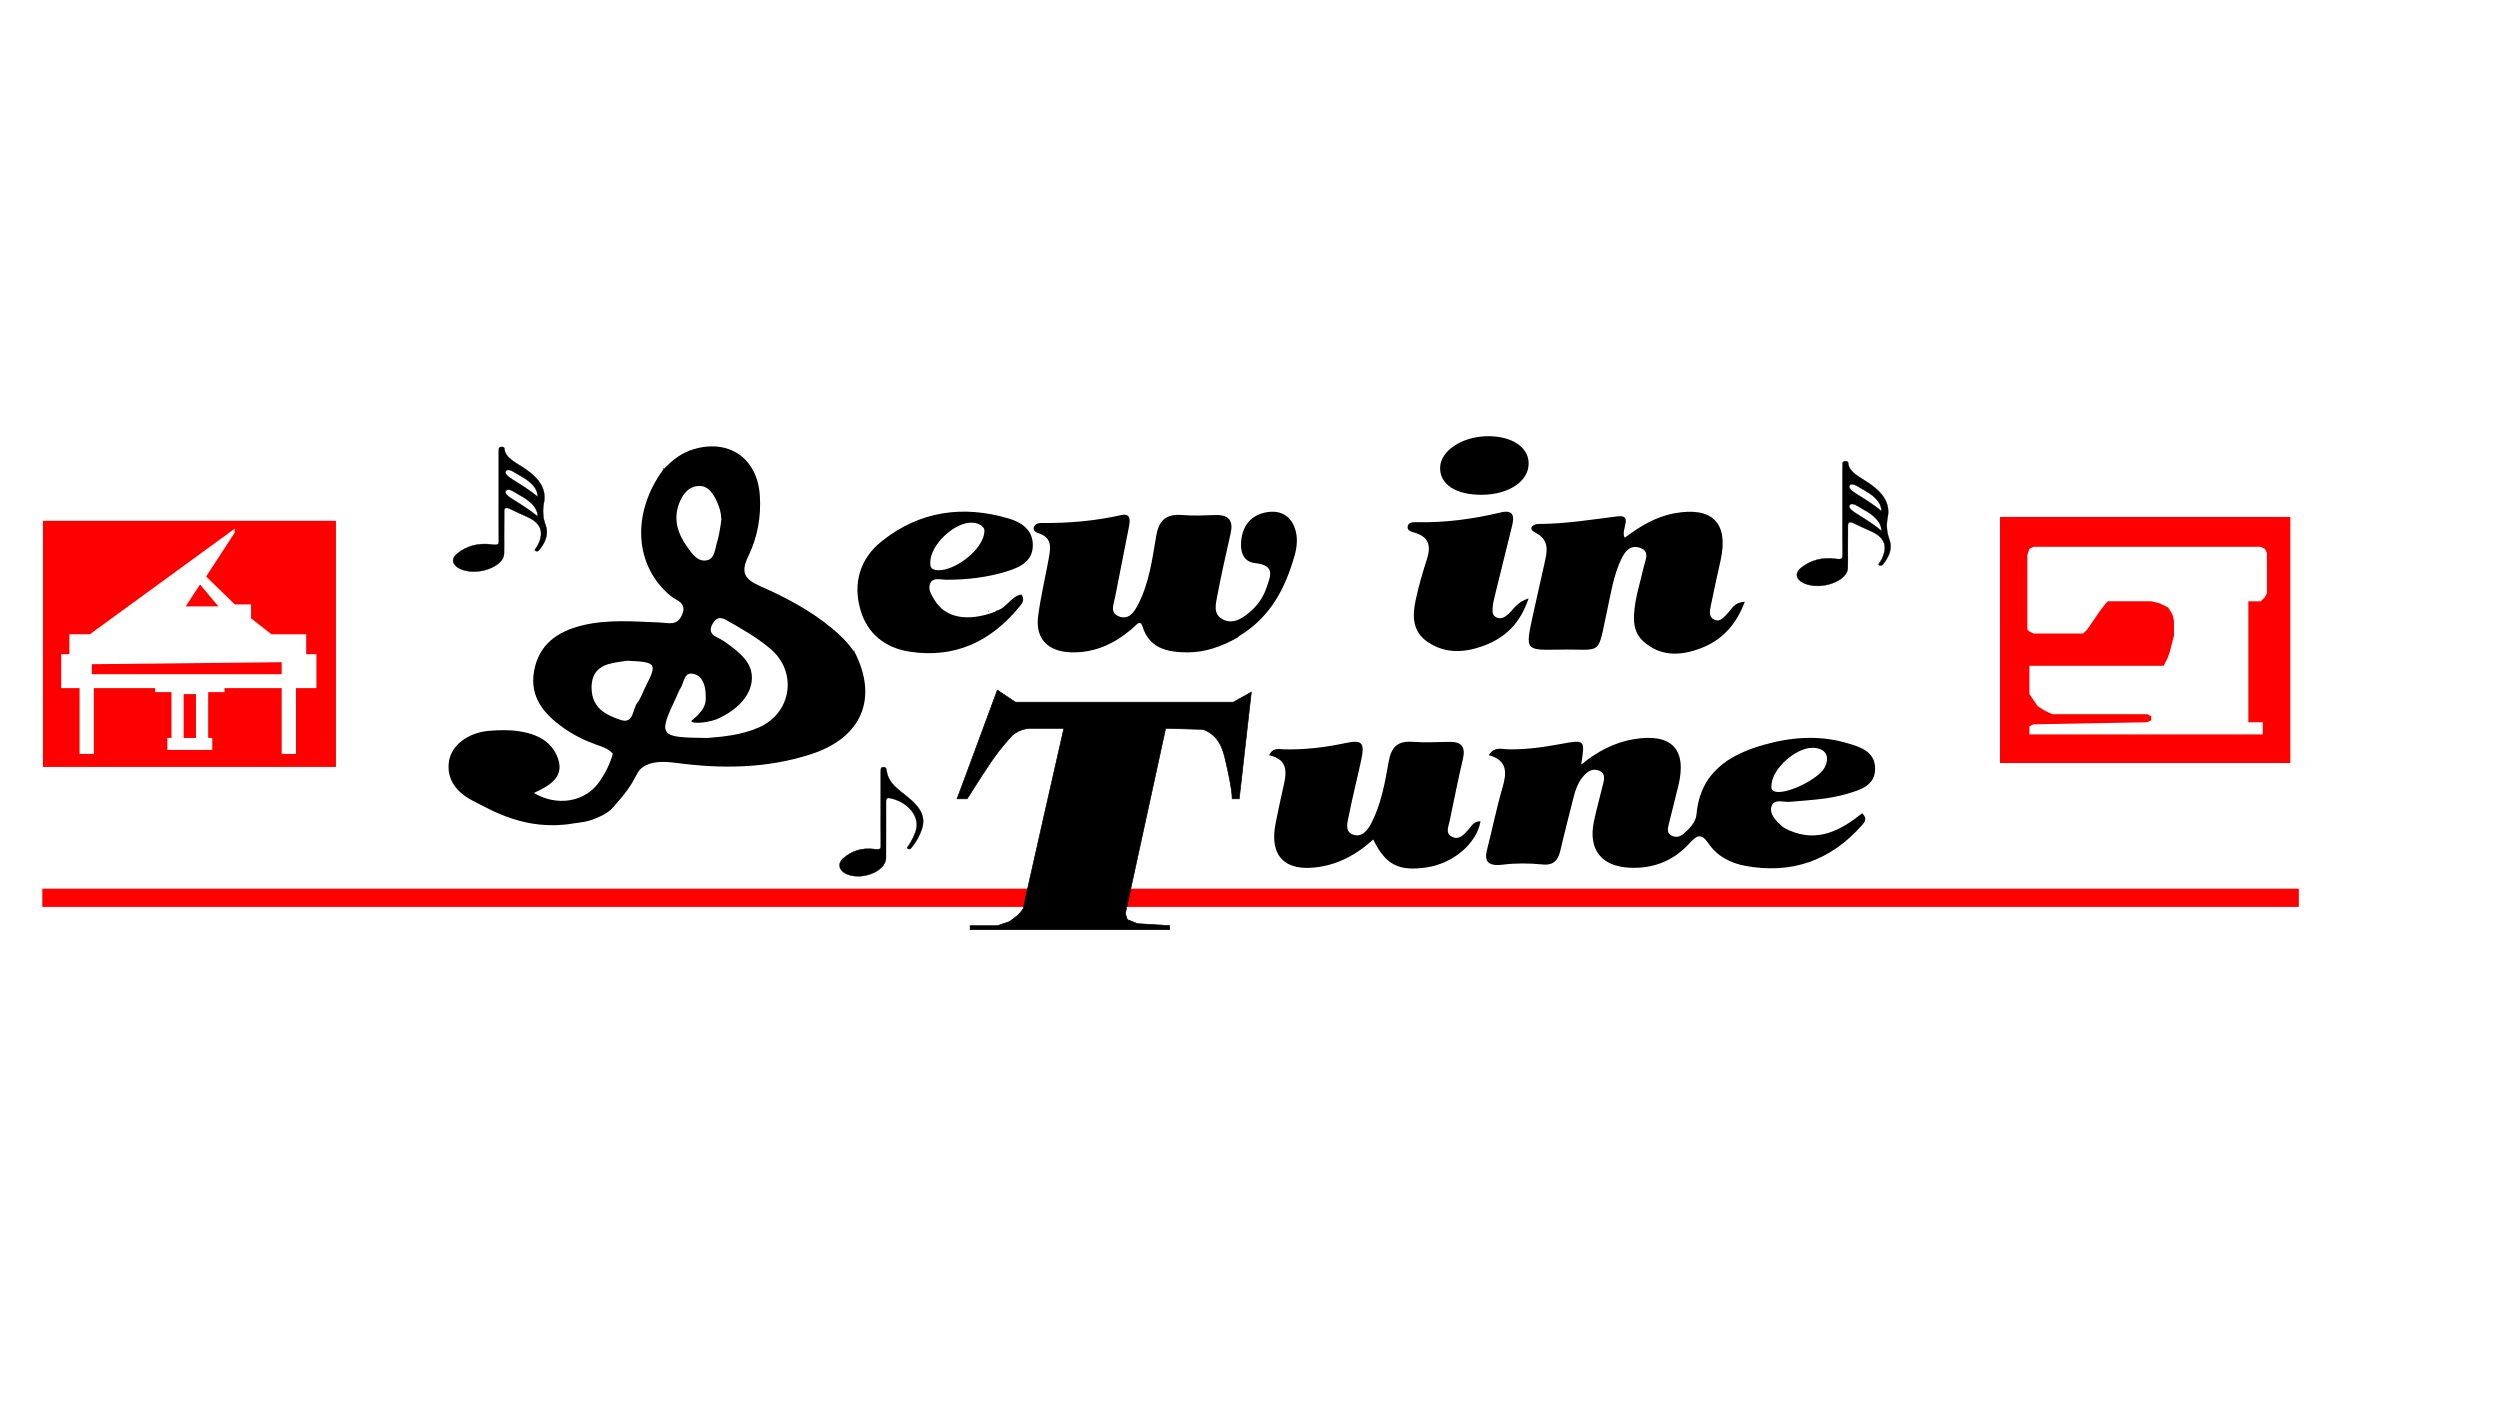 <?xml version="1.0" encoding="utf-8"?>
<!-- Generator: Adobe Illustrator 23.0.1, SVG Export Plug-In . SVG Version: 6.00 Build 0)  -->
<svg version="1.0" id="Layer_1" xmlns="http://www.w3.org/2000/svg" xmlns:xlink="http://www.w3.org/1999/xlink" x="0px" y="0px"
	 viewBox="0 0 1920 1080" style="enable-background:new 0 0 1920 1080;" xml:space="preserve">
<style type="text/css">
	.st0{fill-rule:evenodd;clip-rule:evenodd;fill:#FF0000;}
	.st1{fill:#FF0000;}
	.st2{stroke:#000000;stroke-width:0.5;stroke-miterlimit:10;}
	.st3{stroke:#000000;stroke-width:0.25;stroke-miterlimit:10;}
</style>
<g>
	<g>
		<rect x="141.08" y="533.07" class="st0" width="9.41" height="33.68"/>
		<polygon class="st0" points="153.62,448.87 142.65,465.71 167.74,465.71 		"/>
		<polygon class="st0" points="70.52,517.76 216.34,517.76 216.34,508.58 70.52,510.11 		"/>
		<path class="st0" d="M33,400v189h225V400H33z M243,528.48h-15.68V579h-10.98v-50.52h-43.9v3.06H159.9v35.21h3.14v9.19h-34.5v-9.19
			h3.14v-35.21h-12.54v-3.06H72.09V579H61.11v-50.52H47v-26.03h6.27v-15.31h15.68L180.28,406v3.06l-21.95,33.68l21.95,21.43h12.54
			v10.72l15.68,12.25h26.66v15.31H243V528.48z"/>
	</g>
	<path class="st0" d="M1536,397v189h223V397H1536z M1741,455.61l-1.59,3.1l-3.17,3.1h-9.52v92.9h11.1V564h-179.24v-6.19l3.17-1.55
		l87.24-1.55l3.17-1.55v-3.1l-3.17-1.55h-72.97l-6.34-3.1l-4.76-3.1l-6.34-9.29v-21.68h103.1l3.17-6.19l1.59-4.65l3.17-12.39v-10.84
		c0,0-0.36-3.79-1.59-6.19c-1.15-2.24-3.17-4.65-3.17-4.65l-6.34-3.1l-6.34-1.55h-33.31l-1.59,1.55l-4.76,6.19l-3.17,4.65
		l-6.34,9.29l-3.17,3.1h-38.07l-3.17-1.55l-1.59-1.55v-57.29l1.59-4.65l3.17-1.55h174.48l3.17,1.55l1.59,3.1V455.61z"/>
	<rect x="32.5" y="682.5" class="st1" width="1733" height="14"/>
	<path d="M864.19,667.66"/>
	<path d="M780.63,669.12"/>
	<path d="M871.28,481.14c-13.63,12.34-29.23,20.34-48.52,19.86c-17.62-0.43-27.55-10.24-25.55-27c1.83-15.31,5.64-30.4,8.31-45.63
		c1.31-7.48,2.71-15.24-7.52-18.7c-2.13-0.72-4.94-1.91-3.98-4.85c0.81-2.51,3.55-3.2,6.01-3.17c20.58,0.23,40.88-1.53,61.01-6.05
		c7.82-1.75,6.84,4.62,5.93,9.3c-3.47,17.95-7.15,35.86-10.6,53.81c-1.02,5.29-4.32,12.08,3.15,14.75
		c7.51,2.69,11.44-3.29,14.39-8.95c8.67-16.63,11-34.94,14.05-52.88c2.08-12.25,7.71-17.15,20.45-16.07
		c8.24,0.7,16.61,0.25,24.91-0.01c10.66-0.34,13.95,4.54,11.81,14.07c-3.59,16.02-7.29,32.02-10.29,48.15
		c-1.15,6.2-3.35,13.93,4.15,17.86c7.43,3.89,14.09-0.06,19.95-4.81c6.51-5.28,11.2-11.84,13.76-19.57
		c2.81-8.47,7.31-17.08-8.82-18.8c-10.07-1.07-11.68-10.38-10.44-18.87c1.68-11.5,8.83-18.93,20.87-20.4
		c9.84-1.21,17.08,3.46,20.21,12.71c2.32,6.87,1.66,13.93-0.29,20.81c-7.09,25.03-18.56,47.32-42.48,61.72
		c-0.42,0.41-0.84,0.82-1.26,1.24c-12.01,6.69-24.65,11.46-38.79,11.37c-15.57-0.1-29.26-3.28-34.3-20.07
		c-1.04-3.46-3.03-2.96-5.14-0.77L871.28,481.14z"/>
	<path d="M1340,462.15c-6.71,18.04-17.82,29.69-34.1,35.83c-15.16,5.71-30.57,6.52-43.86-5.45c-6.1-5.49-7.51-12.61-7.1-20.46
		c0.68-12.75,4.78-24.76,7.55-37.06c1.15-5.1,4.97-11.53-3.04-14.28c-7.4-2.54-11.43,2.7-14.21,8.47
		c-5.95,12.37-7.97,25.88-10.84,39.11c-8,36.78-2.81,29.93-37.09,30.6c-25.76,0.5-25.82,0.45-20.42-24.71
		c2.94-13.72,6.2-27.37,9.17-41.09c1.99-9.19,4.64-18.16-7.06-24.14c-5.94-3.04-1.68-6.56,2.53-6.57
		c20.37-0.03,40.31-3.26,60.43-5.81c13.07-1.66,2.21,10.5,5.85,16.39c11.52-8.65,23.75-16.17,38.32-18.8
		c28.92-5.24,41.49,7.42,35.38,35.76c-2.56,11.88-5.32,23.72-7.69,35.64c-0.71,3.56-1.61,8.06,2.44,10.16
		c4.91,2.54,7.61-1.87,10.57-4.72C1330.01,467.93,1331.37,462.69,1340,462.15z"/>
	<path d="M1174,459.52c-6.54,19.51-18.18,30.35-34.45,36.39c-14.46,5.37-29.5,6.45-43.13-2.89c-11.65-7.98-11.74-19.66-9.36-31.33
		c2.22-10.83,5.38-21.53,8.77-32.09c3.18-9.89,2.04-17.28-9.73-20.6c-2.23-0.63-5.26-1.53-5.06-4.23c0.27-3.62,3.83-3.81,6.67-3.74
		c22.03,0.55,43.57-2.41,64.89-7.48c10.27-2.44,10.34,3.53,8.67,10.35c-4.28,17.5-8.66,34.99-12.95,52.49
		c-0.77,3.13-1.62,6.28-1.88,9.47c-0.26,3.12-0.83,6.8,3.13,8.45c3.72,1.55,6.47-0.68,9.03-2.88
		C1162.46,468.14,1164.28,462.8,1174,459.52z"/>
	<path d="M1138.05,380c-19.87,0.12-32.23-7.89-32.05-20.76c0.19-13.09,17.09-24.2,36.88-24.24c18.19-0.04,30.86,8.35,31.12,20.6
		C1174.28,369.46,1158.94,379.88,1138.05,380z"/>
	<polygon points="759,469.89 759,469.07 759.82,469.08 	"/>
	<polygon points="866.73,480.27 866.71,481.18 865.8,481.21 	"/>
	<path d="M942.66,488.47l-0.11,1.1c0,0-1.09,0.13-1.1,0.13C941.86,489.3,942.26,488.89,942.66,488.47z"/>
	<path d="M655.3,499.72l1,0.08c0,0,0.08,0.99,0.09,1C656.03,500.43,655.66,500.07,655.3,499.72z"/>
	<path d="M509.38,360.65l0.11-1.05c0,0,1.04-0.12,1.05-0.12C510.15,359.87,509.76,360.26,509.38,360.65z"/>
	<path d="M469.66,623.8c0,0,0.11-0.11,0.11-0.11C469.78,623.69,469.66,623.8,469.66,623.8z"/>
	<path d="M656.39,500.79c-0.36-0.36-0.73-0.72-1.09-1.08c-4.45-6.63-10.14-11.99-16.27-17.1c-16.63-13.85-35.63-23.79-55.16-32.44
		c-11.64-5.15-15.4-10.12-9.25-22.79c7.12-14.66,10.16-30.91,8.88-47.52c-2.18-28.3-24.02-42.99-51.11-34.77
		c-8.81,2.68-15.65,7.94-21.86,14.38c-0.39,0.39-0.77,0.78-1.16,1.17c-24.63,33.7-22.18,74,5.7,97.05
		c4.48,3.7,12.92,5.05,8.64,14.69c-3.79,8.52-10.26,5.94-16.61,5.7c-20.04-0.75-40.15-2.61-59.96,2.23
		c-19.09,4.66-33.49,14.74-37.02,35.39c-3.37,19.74,7.65,32.68,22.48,43.19c7.64,5.41,15.96,9.64,24.82,12.82
		c4.79,1.72,9.85,3.1,13.36,7.25l-0.13-0.12c-2.06,7.78-5.71,14.87-10.22,21.4C449.5,616.06,427.87,619.63,410,609
		c11.64-5.4,23.38-11.82,18.68-25.98c-4.67-14.03-16.87-19.44-30.34-21.47c-7.31-1.1-14.93-0.87-22.35-0.31
		c-16.22,1.23-29.38,10.93-31.21,23.62c-2.14,14.76,7.17,24.44,18.55,30.22c14.12,7.16,40.57,23.47,76.74,17.36
		c7.16-1.21,11.39-0.67,22.94-6.44c2-1,5.67-3.67,6-4c7.02-7.6,12.79-14.6,16-20c3.97-6.67,4.7-9.89,8.4-12.6
		c6.63-4.85,15.7-4.84,25.98-3.47c34.71,4.64,69.59,4.33,103.51-6.71C661.81,566.55,674.6,536.57,656.39,500.79z M495.74,527.44
		c-2.1,4.15-3.51,8.83-6.34,12.4c-3.81,4.83-2.5,16.46-12.77,13.06c-10.95-3.63-21.7-8.91-22.27-23.54
		c-0.41-10.49,3.97-17.01,13.9-19.58c5.36-1.39,10.95-1.89,13.58-2.32C504.36,508.5,504.87,509.43,495.74,527.44z M521.78,386.08
		c3.02-7.57,8.06-13.29,16.37-12.81c7.97,0.46,11.98,10.83,13.37,14.19c1,2.41,2.28,6.33,2.48,11.54c-0.27,2.38-0.71,5.69-1.48,9.63
		c-0.42,2.13-0.9,4.88-1.77,7.6c-1.64,5.15-1.74,12.64-7.57,14.02c-7.17,1.7-11.66-4.94-15.34-10.11
		C520.56,409.91,516.72,398.76,521.78,386.08z M582.78,558.69c-13.41,5.88-27.87,7.12-39.35,8.07c-37.59-0.34-38.24-1.33-23.84-31.8
		c1-2.11,1.7-4.4,2.99-6.31c2.86-4.24,2.54-12.83,10.06-11.12c2.16,0.49,3.59,1.55,4.28,2.13c4.66,3.9,4.95,11.24,5.07,14.34
		c0.1,2.53,0.17,5.05-1,8c-1.01,2.53-2.49,4.26-4,6c-3.68,4.24-6.25,5.13-6,6c0.46,1.61,10.11,1.7,19.04-1.49
		c1.62-0.58,24.74-10.02,27.23-29.02c1.87-14.28-9.39-22.4-19.7-29.96c-2.24-1.64-4.73-2.99-7.23-4.24
		c-4.73-2.37-5.66-5.54-3.05-10.23c2.6-4.68,5.87-5.47,10.36-2.93c11.78,6.66,23.57,13.33,33.96,22.08
		C612.69,515.97,608.14,547.56,582.78,558.69z"/>
	<path d="M470.78,578.96c0,0-0.13-0.12-0.13-0.12C470.66,578.84,470.78,578.96,470.78,578.96z"/>
	<path d="M1137.07,630.64C1137.07,630.64,1137.07,630.64,1137.07,630.64c-2.96,17.33-21.18,32.59-41.69,35.57
		c-21.26,3.08-31.28-2.08-40.73-21.47c0,0,0,0,0,0c-12.01,10.97-25.53,18.62-41.77,21.09c-26.15,3.96-38.39-8.42-33.11-33.96
		c1.79-8.67,3.48-17.38,5.51-26c2.65-11.25,5.13-22.27-10.58-25.86c0,0,0,0,0,0c2.88-6.22,7.69-4.6,11.47-4.51
		c15.96,0.36,31.6-1.5,47.2-4.83c12.81-2.73,14.9-0.28,12.04,13.05c-3.03,14.14-6.64,28.15-9.42,42.33
		c-1.01,5.16-3.62,12.43,3.14,14.92c6.75,2.48,11.3-3.44,14.1-8.87c7.56-14.7,10.42-30.95,13.24-46.95
		c2.02-11.41,6.87-16.32,18.56-15.42c9.28,0.71,18.66,0.16,28,0.01c9.21-0.15,12.7,3.68,10.51,13.05
		c-3.71,15.89-6.9,31.89-10.22,47.87c-0.91,4.38-3.68,9.68,2.35,12.25c5.24,2.23,8.53-2.02,11.79-5.42
		C1129.95,634.89,1131.28,630.84,1137.07,630.64z"/>
	<path d="M1354.34,634.9l-0.09,0.07L1354.34,634.9z"/>
	<path d="M1354.25,634.97c-0.01,0.93-0.02,1.86-0.03,2.8c0,0,0.18,0.15,0.13,0.11c-0.01-1.22-0.01-1.76-0.01-2.97
		C1354.32,634.91,1354.25,634.97,1354.25,634.97z"/>
	<path d="M1374.46,615.8c14.9-1.28,29.93-1.9,44.31-6.21c9.78-2.93,21.17-6.09,21.32-18.98c0.15-13.63-11.67-17.05-21.9-20.02
		c-21.22-6.17-42.69-4.53-63.62,1.44c-27.21,7.77-48.8,21.47-51.65,53.38c-0.55,6.15-5.25,10.81-9.87,14.89
		c-2.65,2.34-5.84,3.13-9.1,1.53c-3.77-1.85-3.26-5.14-2.41-8.49c2.52-9.96,5.01-19.92,7.43-29.9c6.83-28.12-5.23-40.59-34.16-35.75
		c-15.05,2.52-27.99,9.37-40.45,19.49c0,0,0,0,0,0c3-19.45,3.04-19.24-16.18-15.71c-13.32,2.45-26.71,4.34-40.37,3.99
		c-4.62-0.12-10.37-2.31-14.39,4.54c0,0,0,0,0,0c14.34,3.89,13.9,13.32,10.48,24.96c-4.6,15.66-7.77,31.74-11.84,47.57
		c-2.19,8.51,0.19,12.97,11.94,11.54c10.18-1.25,20.46-1.16,30.66-0.16c9.39,0.92,12.2-4.18,13.85-11.3
		c3.16-13.65,6.73-27.2,10.11-40.79c1.37-5.51,3.39-10.74,6.98-15.16c3.08-3.79,7.07-6.86,12.13-4.94c6.05,2.3,4.11,7.53,3.04,12.03
		c-2.16,9.08-4.78,18.06-6.66,27.2c-4.42,21.47,5.58,34.41,27.57,35.47c17.76,0.85,33.34-5.18,45.31-18.22
		c5.95-6.48,9.22-9.11,15.3-0.21c6.54,9.58,16.61,14.87,28.1,16.99c35.68,6.59,65.44-4.03,89.45-31.01c1.98-2.23,4.77-5,0.32-9.4
		c0,0,0,0,0,0c-16.31,13.06-34.07,22.75-55.94,13.21l0.14,0.11c-2.01-1.15-4.3-2-5.98-3.52c-4.55-4.14-9.83-9.29-7.79-15.37
		C1362.51,613.29,1369.63,616.21,1374.46,615.8z M1360.56,602.07c1.19-12.28,18.9-27.97,31.55-27.75c9.72,0.17,13.58,6.25,9.39,14.8
		c-4.31,8.81-27.96,20.63-37.47,18.98C1360.06,607.41,1360.26,605.15,1360.56,602.07z"/>
	<path d="M726.09,445.23c16.46,0.12,32.62-1.76,48.3-6.79c9.7-3.11,18.74-7.73,18.82-19.69c0.07-11.77-8.55-17.53-18.2-20.43
		c-35.35-10.63-68.69-5.86-97.78,17.29c-16.73,13.31-22.41,32.16-16.36,52.92c5.32,18.26,18.98,28.99,37.35,31.89
		c34.41,5.44,62.19-7.28,84.08-33.73c2.23-2.69,5.25-5.66,2.21-10.13c-8.32,1.38-11.54,10.81-19.55,12.51l-0.82,0.82
		c-21.39,7.88-38.19,4.67-46.44-9.12c-2.35-3.93-5.46-8.47-3.15-13.01C716.86,443.25,722.16,445.2,726.09,445.23z M747.07,401.44
		c6.35,0.47,9,3.88,8.99,6.13c-0.34,15.74-26.88,33.65-38.53,29.89c-2.89-0.93-3.05-2.75-3.09-5.24
		C714.19,418.51,733.4,400.42,747.07,401.44z"/>
	<path class="st2" d="M758.22,589.53c3.45-5.41,7.54-11.15,12.38-17.01c2.32-2.81,4.64-5.43,6.92-7.87c1.3-1.09,3.39-2.6,6.24-3.73
		c2.79-1.1,5.27-1.44,6.97-1.55c8.77,0,17.54,0,26.32,0c0,0-30.96,136.07-30.96,137.61c0,1.55-4.64,6.18-4.64,6.18l-6.19,4.64
		l-9.29,3.09h-20.9V714h153.25v-3.09l-24.77-1.55l-7.74-3.09l-1.55-4.64l30.96-142.25c9.55,0.26,19.09,0.52,28.64,0.77
		c1.75,0.62,4.35,1.75,6.97,3.87c4.84,3.91,7.02,8.68,8.51,13.14c1.55,4.64,2.15,8.58,3.1,12.37c0,0,3.87,16.24,3.87,23.97h5.42
		l9.29-81.95l-13.93,7.73H779.89L765.96,530l-26.32,71.13L735,613.5h7.74l12.1-18.94C755.97,592.88,757.09,591.21,758.22,589.53z"/>
	<path d="M582,550"/>
	<path d="M545,400"/>
	<path d="M598,401"/>
	<path class="st3" d="M676.39,620.81c0-9.23,0-18.47,0.01-27.7c0-0.83,0.02-1.66,0.12-2.49c0.09-0.79,0.63-1.41,1.89-1.47
		c1.22-0.05,1.97,0.4,2.17,1.24c0.36,1.53,0.6,3.08,1.05,4.6c1.46,4.92,5.17,8.96,9.91,12.69c5.42,4.26,11,8.45,14.51,13.74
		c3.37,5.05,3.66,10.22,1.88,15.5c-1.57,4.66-3.97,9.13-7.32,13.33c-0.68,0.85-1.31,2.35-3.07,1.7c-1.85-0.69-0.1-1.85,0.41-2.7
		c2.44-4.13,4.79-8.26,5.79-12.72c2.1-9.39-5.65-19.45-17.79-22.98c-4.64-1.35-5.49-0.99-5.49,2.49
		c-0.02,14.32,0.07,28.63-0.03,42.95c-0.06,8.67-13.97,15.85-26.03,13.57c-8.92-1.69-12.57-8.1-6.98-13.21
		c6.06-5.53,14.15-8.65,24.53-7.21c3.85,0.53,4.56-0.26,4.52-2.71C676.3,639.9,676.39,630.35,676.39,620.81z"/>
	<path class="st3" d="M418.97,403.14c-2.14-5.59-2.32-11.52-1.26-16.85c2.1-10.54-3.37-18.57-13.93-25.93
		c-6.78-4.73-16.05-8.44-16.37-15.93c-0.03-0.72-0.98-1.3-2.33-1.22c-1.36,0.08-1.83,0.73-1.92,1.49c-0.11,0.95-0.13,1.9-0.13,2.85
		c-0.01,11.06-0.01,22.13,0,33.19c0,11.54-0.07,23.08,0.06,34.62c0.03,2.35-0.45,3.52-4.89,2.87c-11.26-1.65-20.04,1.36-26.91,6.79
		c-6.24,4.93-3.25,10.97,6.12,13.23c12.88,3.1,29.43-4.02,29.7-12.85c0.14-4.64,0.02-9.28,0.04-13.92
		c0.02-6.31,0.05-12.61,0.07-18.92c0.01-2.68,1.45-3.24,4.92-1.53c4.12,2.03,8.34,3.98,12.62,5.87c10.09,4.45,12.25,10.63,9.9,17.9
		c-0.68,2.11-1.61,4.15-2.99,6.11c-0.51,0.73-1.61,1.73-0.22,2.24c1.81,0.66,2.57-0.59,3.18-1.38
		C419.21,415.88,421.47,409.67,418.97,403.14z M393.94,383.58c-3.21-2-7.61-5.1-4.92-7.11c2.2-1.65,6.59,1.87,9.46,3.43
		c8.02,4.37,14.46,9.45,14.45,16.73C407.17,391.85,400.56,387.72,393.94,383.58z M393.94,368.43c-3.21-2-7.61-5.1-4.92-7.11
		c2.2-1.65,6.59,1.87,9.46,3.43c8.02,4.37,14.46,9.45,14.45,16.73C407.17,376.69,400.56,372.56,393.94,368.43z"/>
	<path class="st3" d="M1450.97,414.14c-2.14-5.59-2.32-11.52-1.26-16.85c2.1-10.54-3.37-18.57-13.93-25.93
		c-6.78-4.73-16.05-8.44-16.37-15.93c-0.03-0.72-0.98-1.3-2.33-1.22c-1.36,0.08-1.83,0.73-1.92,1.49c-0.11,0.95-0.13,1.9-0.13,2.85
		c-0.01,11.06-0.01,22.13,0,33.19c0,11.54-0.07,23.08,0.06,34.62c0.03,2.35-0.45,3.52-4.89,2.87c-11.26-1.65-20.04,1.36-26.91,6.79
		c-6.24,4.93-3.25,10.97,6.12,13.23c12.88,3.1,29.43-4.02,29.7-12.85c0.14-4.64,0.02-9.28,0.04-13.92
		c0.02-6.31,0.05-12.61,0.07-18.92c0.01-2.68,1.45-3.24,4.92-1.53c4.12,2.03,8.34,3.98,12.62,5.87c10.09,4.45,12.25,10.63,9.9,17.9
		c-0.68,2.11-1.61,4.15-2.99,6.11c-0.51,0.73-1.61,1.73-0.22,2.24c1.81,0.66,2.57-0.59,3.18-1.38
		C1451.21,426.88,1453.47,420.67,1450.97,414.14z M1425.94,394.58c-3.21-2-7.61-5.1-4.92-7.11c2.2-1.65,6.59,1.87,9.46,3.43
		c8.02,4.37,14.46,9.45,14.45,16.73C1439.17,402.85,1432.56,398.72,1425.94,394.58z M1425.94,379.43c-3.21-2-7.61-5.1-4.92-7.11
		c2.2-1.65,6.59,1.87,9.46,3.43c8.02,4.37,14.46,9.45,14.45,16.73C1439.17,387.69,1432.56,383.56,1425.94,379.43z"/>
</g>
</svg>
